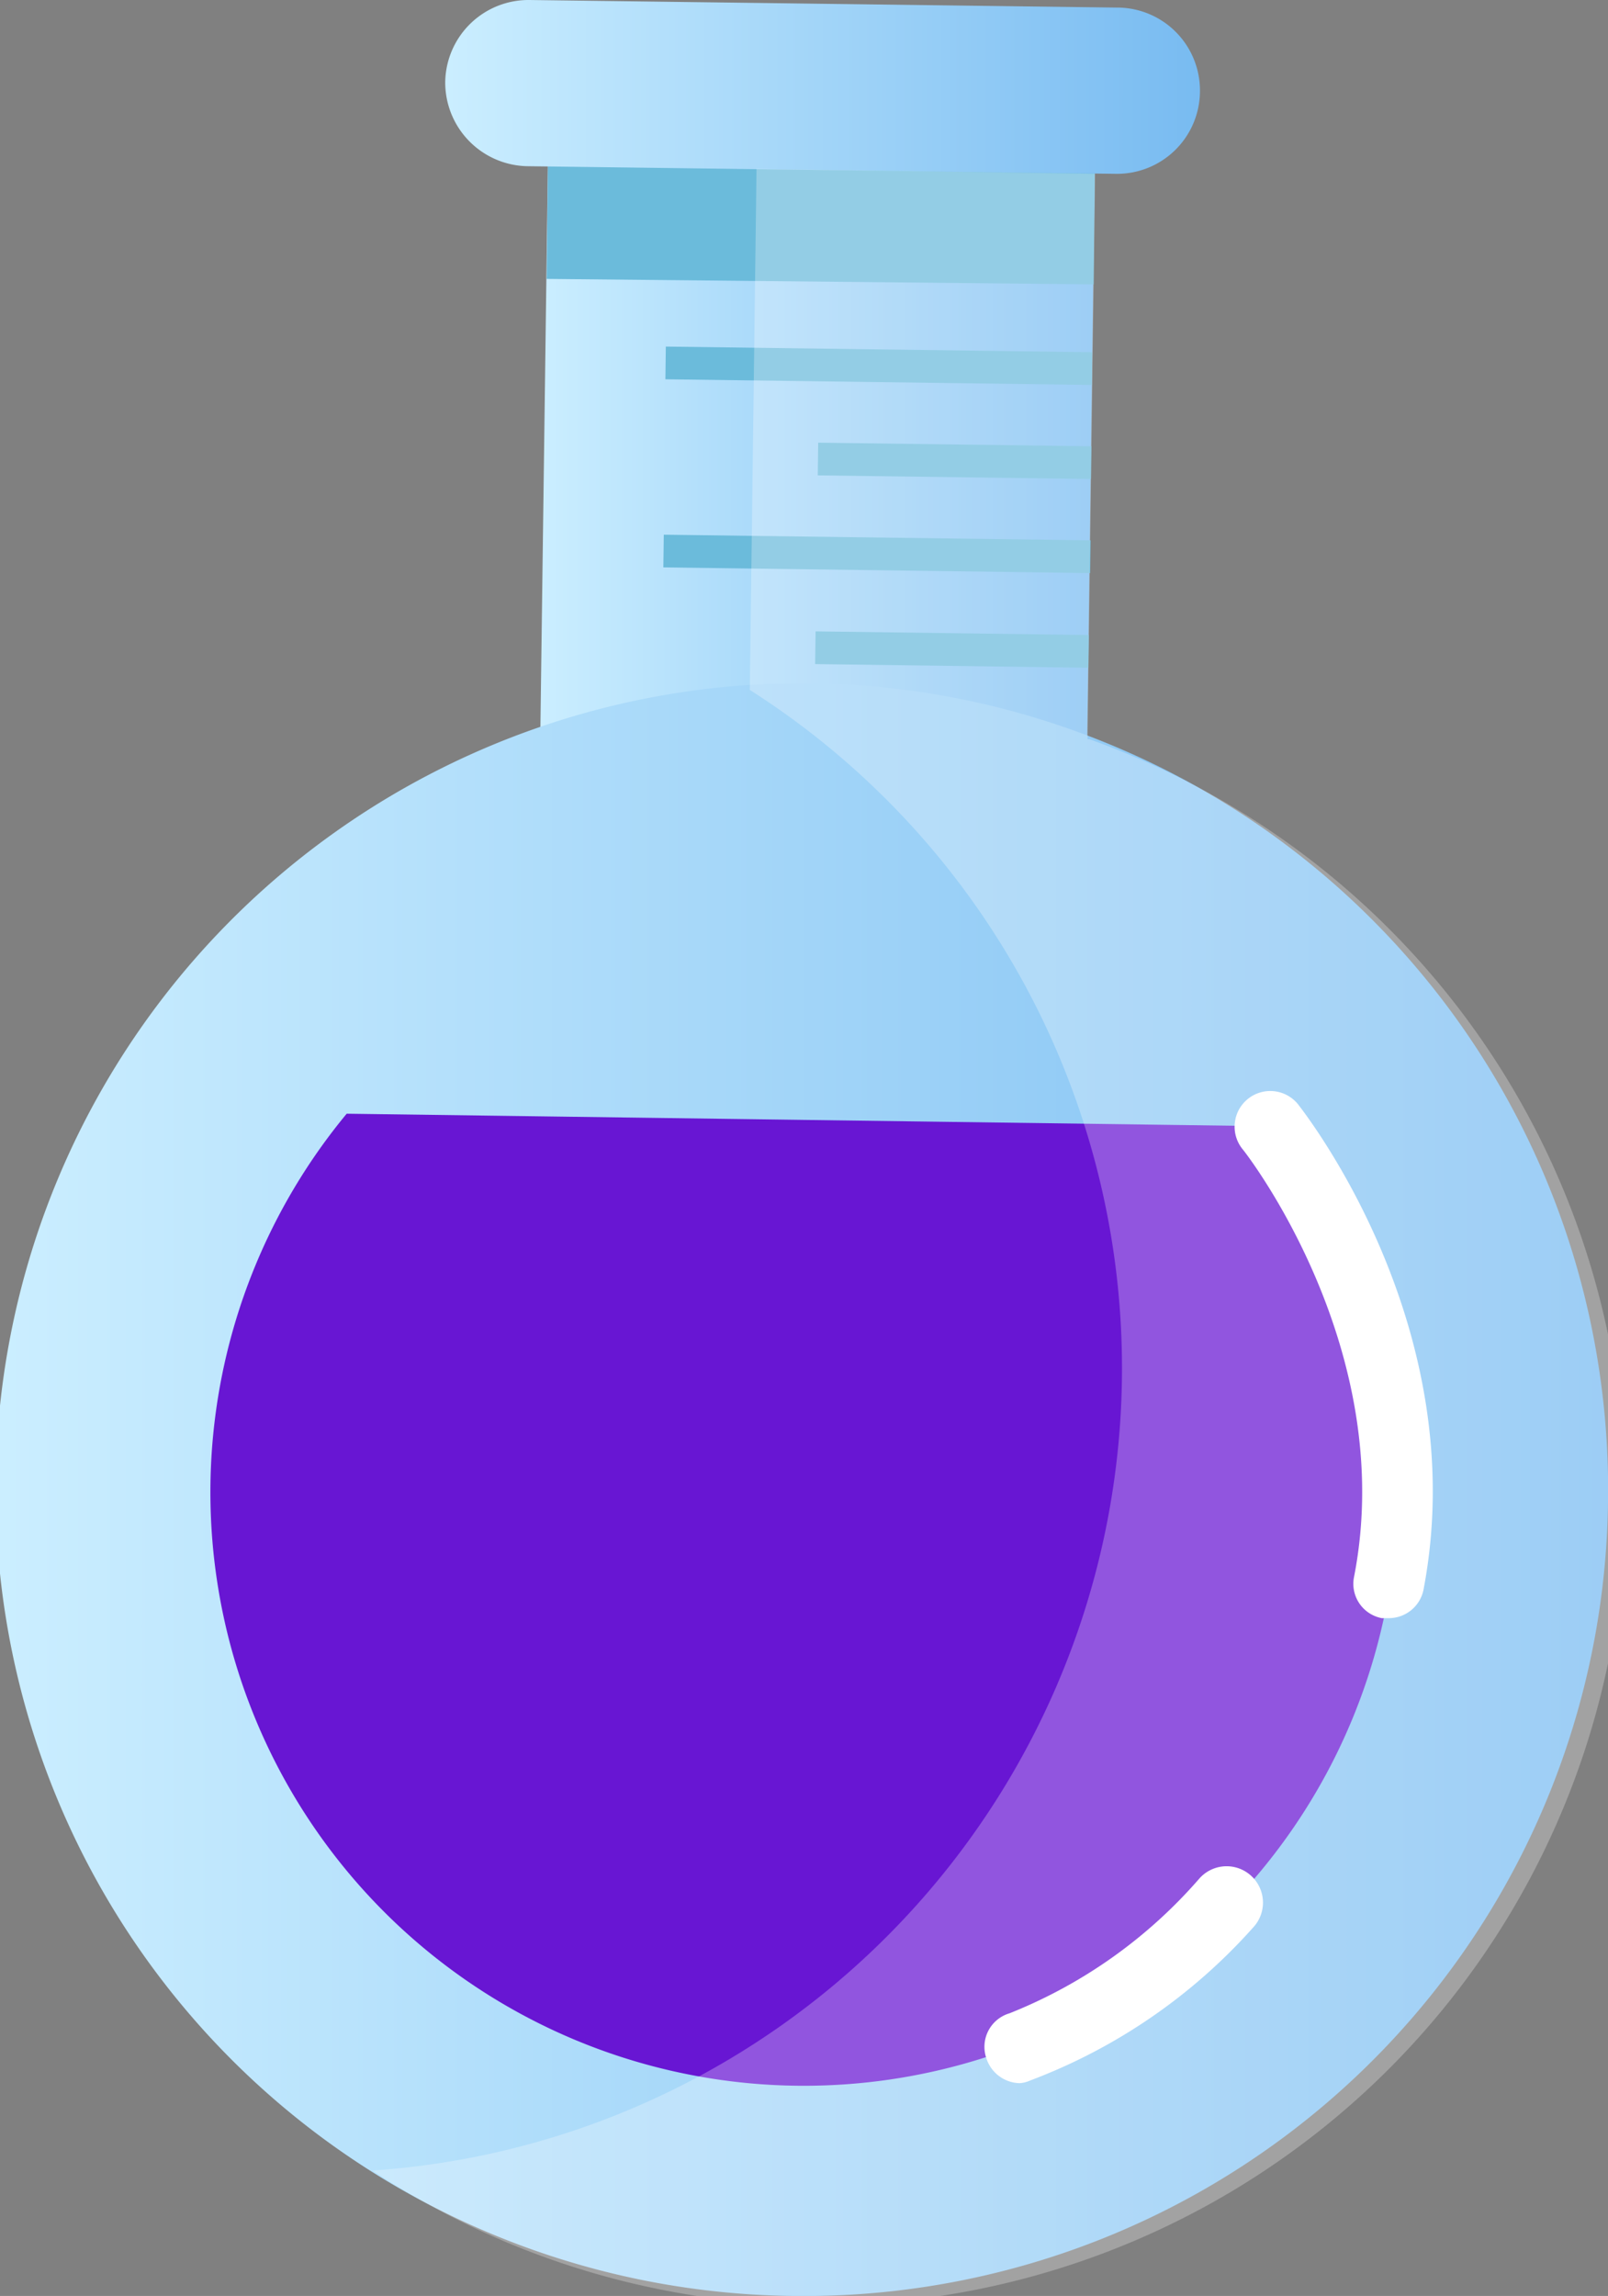 <svg xmlns="http://www.w3.org/2000/svg" xmlns:xlink="http://www.w3.org/1999/xlink" viewBox="0 0 35.9 51.25"><rect x="0" y="0" width="35.9" height="51.25" fill="#808080" stroke="none"/><defs><style>.cls-1{fill:url(#linear-gradient);}.cls-2{fill:#6bbbdb;}.cls-3{fill:url(#linear-gradient-2);}.cls-4{fill:url(#linear-gradient-3);}.cls-5{fill:#6816d3;}.cls-6,.cls-7{fill:#fff;}.cls-6{opacity:0.27;}</style><linearGradient id="linear-gradient" x1="12.04" y1="9.78" x2="24.49" y2="9.78" gradientTransform="translate(36.65 19.32) rotate(179.24)" gradientUnits="userSpaceOnUse"><stop offset="0" stop-color="#cbeeff"/><stop offset="1" stop-color="#78bbf1"/></linearGradient><linearGradient id="linear-gradient-2" x1="9.94" y1="1.94" x2="26.79" y2="1.94" gradientTransform="matrix(1, 0, 0, 1, 0, 0)" xlink:href="#linear-gradient"/><linearGradient id="linear-gradient-3" x1="0" y1="33.3" x2="35.9" y2="33.3" gradientTransform="matrix(1, 0, 0, 1, 0, 0)" xlink:href="#linear-gradient"/></defs><title>why-us-2</title><g id="Layer_2" data-name="Layer 2"><g id="Layer_1-2" data-name="Layer 1"><rect class="cls-1" x="12.16" y="0.68" width="12.21" height="18.2" transform="translate(36.39 19.81) rotate(-179.24)"/><rect class="cls-2" x="12.24" y="0.68" width="12.21" height="5.54" transform="matrix(-1, -0.01, 0.01, -1, 36.65, 7.15)"/><path class="cls-3" d="M11.77,3.71l13.15.17a1.85,1.85,0,0,0,1.87-1.83h0A1.85,1.85,0,0,0,25,.17L11.82,0A1.86,1.86,0,0,0,9.94,1.83h0A1.87,1.87,0,0,0,11.77,3.71Z"/><path class="cls-4" d="M35.9,33.54A18,18,0,1,0,17.71,51.25,17.95,17.95,0,0,0,35.9,33.54Z"/><path class="cls-5" d="M7.74,24.86a13.25,13.25,0,1,0,20.64.28Z"/><rect class="cls-2" x="14.86" y="7.8" width="9.52" height="0.73" transform="translate(0.11 -0.26) rotate(0.76)"/><rect class="cls-2" x="18.26" y="9.92" width="6.1" height="0.73" transform="translate(0.14 -0.28) rotate(0.76)"/><rect class="cls-2" x="14.81" y="12" width="9.53" height="0.73" transform="translate(0.17 -0.26) rotate(0.76)"/><rect class="cls-2" x="18.2" y="14.13" width="6.1" height="0.73" transform="translate(0.2 -0.28) rotate(0.77)"/><path class="cls-6" d="M24.28,16.5l.17-12.62-7.56-.11L16.74,15.4A17.95,17.95,0,0,1,8.32,48.45a18,18,0,1,0,16-31.95Z"/><path class="cls-7" d="M31,36.12l-.15,0a.78.78,0,0,1-.62-.92c1-5.11-2.45-9.51-2.49-9.55a.79.79,0,0,1,1.24-1c.16.21,3.92,5,2.8,10.84A.79.79,0,0,1,31,36.12Z"/><path class="cls-7" d="M22.76,46.5a.8.8,0,0,1-.74-.56.78.78,0,0,1,.52-1,11,11,0,0,0,4.23-3A.79.79,0,0,1,28,43a12.62,12.62,0,0,1-5,3.44A.67.67,0,0,1,22.76,46.5Z"/></g></g></svg>